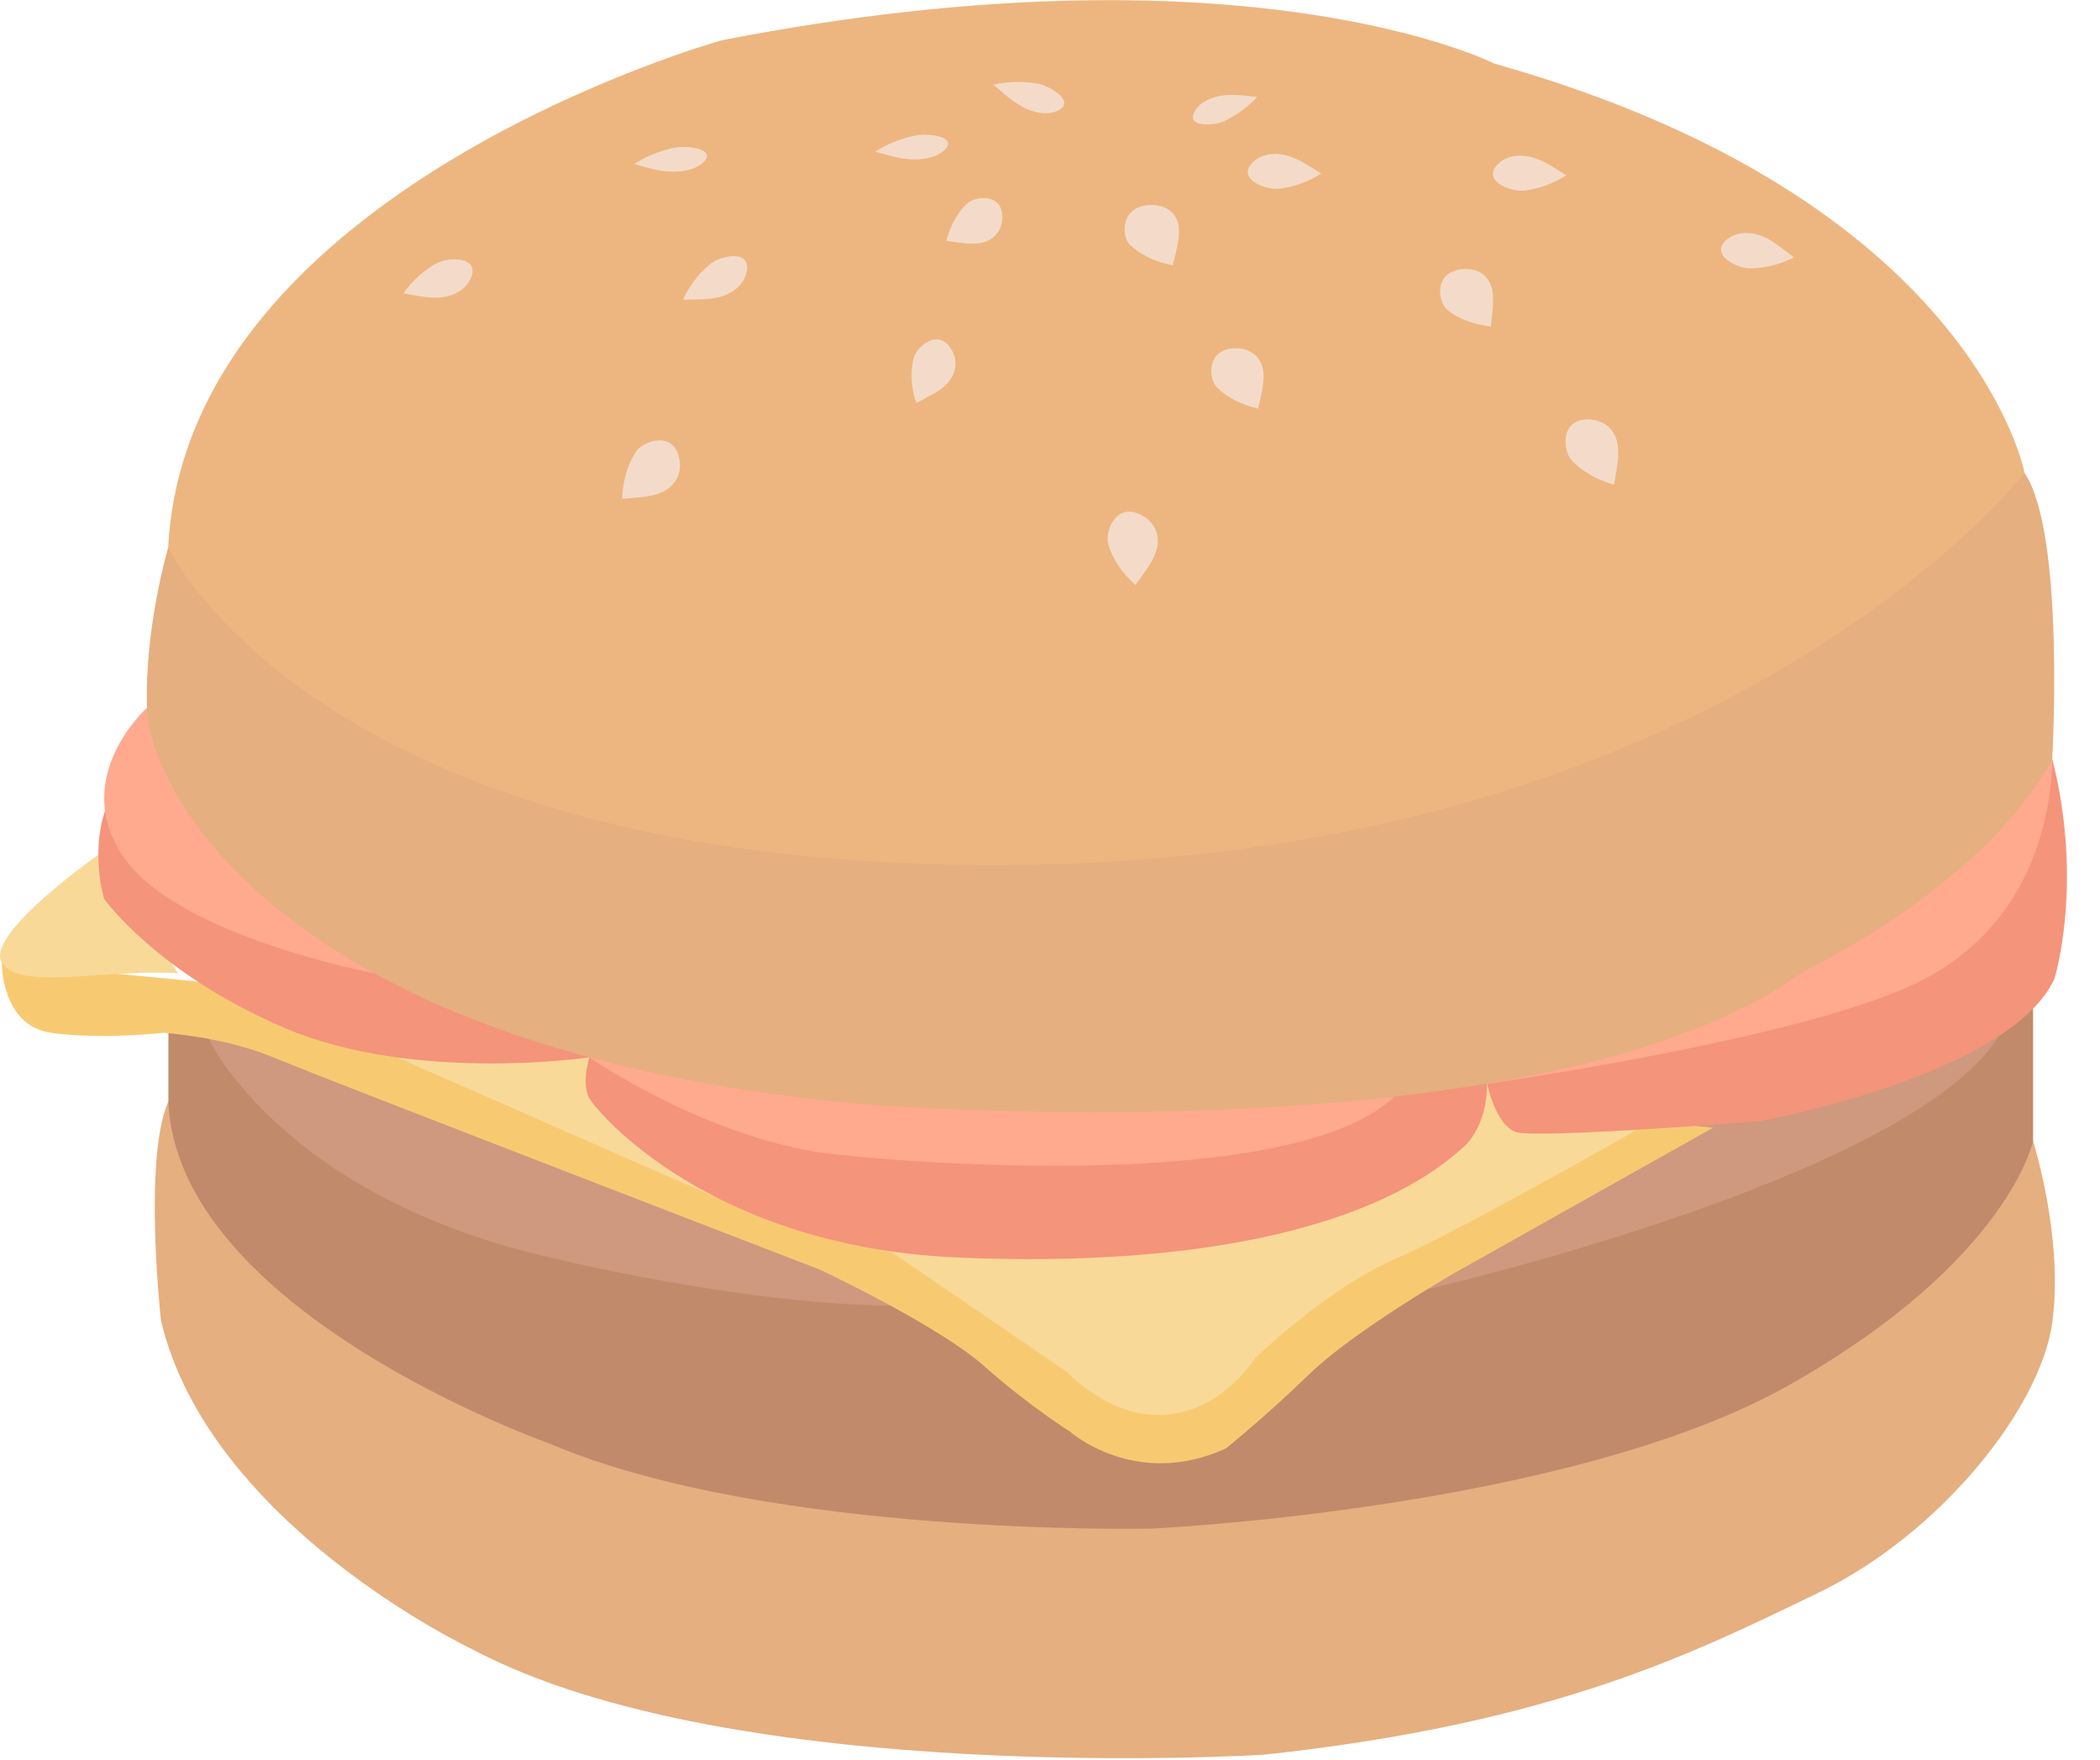 <svg width="37" height="31" viewBox="0 0 37 31" fill="none" xmlns="http://www.w3.org/2000/svg">
<g clip-path="url(#clip0_588_32815)">
<path d="M35.82 20.1C35.82 20.1 36.362 21.8 36.16 23.294C35.958 24.788 34.207 27.015 32.02 28.069C29.833 29.123 27.382 30.364 22.265 30.913C22.265 30.913 12.913 31.498 8.319 29.054C8.319 29.054 3.696 26.874 2.837 23.269C2.837 23.269 2.519 20.436 2.963 19.411L35.82 20.096V20.1Z" fill="#E5AF7F"/>
<path d="M35.821 17.765V20.1C35.821 20.1 35.384 22.219 31.519 24.402C27.653 26.586 20.298 26.929 20.298 26.929C20.298 26.929 13.563 27.084 9.683 25.431C9.683 25.431 3.129 23.125 2.967 19.415V18.195L35.824 17.765H35.821Z" fill="#C18A6B"/>
<path d="M3.678 18.303C3.678 18.303 4.984 21.118 9.82 22.183C9.82 22.183 13.069 22.973 15.685 23.002C15.685 23.002 8.759 17.69 3.678 18.303Z" fill="#CE997E"/>
<path d="M25.143 22.713C25.143 22.713 33.642 20.771 35.216 18.255L28.846 19.259L25.146 22.713H25.143Z" fill="#CE997E"/>
<path d="M0.033 16.96C0.033 16.96 0.015 18.069 0.903 18.195C1.791 18.321 2.877 18.195 2.877 18.195C2.877 18.195 3.946 18.263 4.815 18.628C5.685 18.992 14.452 22.37 14.452 22.37C14.452 22.37 16.531 23.349 17.332 24.06C18.133 24.771 18.844 25.215 18.844 25.215C18.844 25.215 19.999 26.247 21.598 25.518C21.598 25.518 22.309 24.947 23.074 24.204C23.839 23.46 25.597 22.443 25.597 22.443L30.184 19.866L0.033 16.96Z" fill="#F7CA72"/>
<path d="M1.737 15.056C1.737 15.056 -0.281 16.467 0.033 16.961C0.347 17.456 1.784 17.07 3.141 17.145L1.737 15.056Z" fill="#F9D998"/>
<path d="M6.994 18.628L12.642 21.107L10.383 18.628H6.994Z" fill="#F9D998"/>
<path d="M15.685 22.042L18.807 24.175C18.807 24.175 19.573 25.016 20.565 24.922C21.558 24.828 22.113 23.93 22.113 23.93C22.113 23.93 23.359 22.713 24.571 22.183C25.784 21.652 28.844 19.902 28.844 19.902L23.413 17.765L15.685 22.042Z" fill="#F9D998"/>
<path d="M10.384 18.628C10.384 18.628 7.295 19.082 5.028 18.115C2.762 17.148 1.834 15.834 1.834 15.834C1.834 15.834 1.596 15.055 1.849 14.29L10.381 18.628H10.384Z" fill="#F4947A"/>
<path d="M10.384 18.628C10.384 18.628 10.236 19.097 10.384 19.35C10.532 19.602 12.514 21.966 16.877 22.154C21.24 22.342 24.272 21.573 25.755 20.234C25.755 20.234 26.203 19.909 26.199 19.09L10.384 18.628Z" fill="#F4947A"/>
<path d="M26.203 19.094C26.203 19.094 26.348 19.816 26.705 19.942C27.062 20.068 31.007 19.751 31.007 19.751C31.007 19.751 35.417 18.949 36.197 17.242C36.197 17.242 36.717 15.582 36.161 13.377L26.203 19.094Z" fill="#F4947A"/>
<path d="M2.588 12.471C2.588 12.471 1.217 13.698 2.177 15.098C3.137 16.498 6.587 17.145 6.587 17.145L2.588 12.471Z" fill="#FFA98F"/>
<path d="M10.385 18.628C10.385 18.628 12.514 20.108 14.748 20.342C16.982 20.577 22.898 20.895 24.569 19.321L10.385 18.628Z" fill="#FFA98F"/>
<path d="M26.203 19.094C26.203 19.094 31.978 18.278 33.919 17.242C35.861 16.206 36.132 14.294 36.164 13.377L26.207 19.094H26.203Z" fill="#FFA98F"/>
<path d="M2.964 9.644C2.964 9.644 2.546 11.051 2.589 12.47C2.632 13.888 4.913 18.497 15.113 19.443C15.113 19.443 27.164 20.475 31.769 17.118C31.769 17.118 34.952 15.613 36.158 13.372C36.158 13.372 36.389 9.398 35.67 8.33L2.964 9.644Z" fill="#E5AF7F"/>
<path d="M12.718 0.709C12.718 0.709 3.291 3.332 2.963 9.645C2.963 9.645 5.67 15.412 18.045 15.235C30.421 15.058 35.672 8.335 35.672 8.335C35.672 8.335 34.77 3.498 26.328 1.12C26.328 1.12 21.983 -1.092 12.718 0.709Z" fill="#EDB680"/>
<path d="M20.007 10.308C19.772 10.099 19.606 9.853 19.527 9.593C19.455 9.355 19.682 8.799 20.158 9.102C20.389 9.25 20.44 9.496 20.371 9.709C20.303 9.922 20.14 10.113 20.003 10.308H20.007Z" fill="#F4DBC9"/>
<path d="M10.961 8.788C10.972 8.477 11.055 8.192 11.199 7.965C11.333 7.756 11.903 7.568 11.975 8.124C12.011 8.394 11.856 8.589 11.65 8.676C11.445 8.763 11.195 8.766 10.961 8.788Z" fill="#F4DBC9"/>
<path d="M16.672 4.244C16.74 3.984 16.863 3.76 17.029 3.594C17.181 3.443 17.701 3.392 17.657 3.876C17.636 4.111 17.466 4.248 17.278 4.28C17.09 4.313 16.878 4.269 16.675 4.244H16.672Z" fill="#F4DBC9"/>
<path d="M28.442 8.54C28.138 8.457 27.882 8.309 27.694 8.114C27.525 7.934 27.482 7.335 28.044 7.393C28.319 7.421 28.47 7.62 28.503 7.84C28.535 8.06 28.474 8.302 28.438 8.54H28.442Z" fill="#F4DBC9"/>
<path d="M31.61 4.534C31.372 4.656 31.112 4.721 30.845 4.729C30.603 4.736 30.084 4.472 30.448 4.202C30.625 4.072 30.87 4.083 31.069 4.169C31.267 4.256 31.433 4.404 31.607 4.534H31.61Z" fill="#F4DBC9"/>
<path d="M7.104 5.172C7.255 4.955 7.457 4.771 7.688 4.641C7.901 4.522 8.479 4.511 8.287 4.919C8.193 5.118 7.97 5.222 7.753 5.241C7.537 5.259 7.32 5.204 7.107 5.168L7.104 5.172Z" fill="#F4DBC9"/>
<path d="M12.033 5.281C12.142 5.04 12.307 4.823 12.51 4.653C12.697 4.498 13.264 4.379 13.148 4.819C13.094 5.032 12.892 5.177 12.683 5.231C12.473 5.285 12.25 5.274 12.033 5.281Z" fill="#F4DBC9"/>
<path d="M11.172 2.889C11.374 2.759 11.612 2.661 11.865 2.607C12.099 2.553 12.662 2.622 12.377 2.874C12.237 2.997 11.995 3.037 11.782 3.022C11.569 3.008 11.37 2.943 11.172 2.889Z" fill="#F4DBC9"/>
<path d="M15.42 2.672C15.622 2.542 15.86 2.445 16.113 2.391C16.348 2.337 16.91 2.405 16.625 2.658C16.485 2.781 16.243 2.82 16.03 2.806C15.817 2.791 15.618 2.726 15.42 2.672Z" fill="#F4DBC9"/>
<path d="M17.502 1.491C17.744 1.437 18.004 1.43 18.264 1.47C18.502 1.506 18.989 1.809 18.614 1.96C18.433 2.036 18.191 1.982 18.004 1.877C17.816 1.773 17.664 1.628 17.502 1.491Z" fill="#F4DBC9"/>
<path d="M27.597 3.087C27.373 3.232 27.12 3.326 26.857 3.358C26.615 3.387 26.074 3.178 26.41 2.874C26.572 2.726 26.817 2.716 27.027 2.781C27.236 2.846 27.413 2.975 27.601 3.091L27.597 3.087Z" fill="#F4DBC9"/>
<path d="M23.28 3.057C23.056 3.198 22.804 3.292 22.54 3.324C22.299 3.353 21.757 3.147 22.089 2.844C22.252 2.696 22.497 2.685 22.706 2.75C22.916 2.815 23.093 2.945 23.28 3.057Z" fill="#F4DBC9"/>
<path d="M22.167 7.198C21.868 7.129 21.619 7.003 21.442 6.826C21.28 6.664 21.258 6.101 21.817 6.137C22.088 6.155 22.232 6.335 22.258 6.541C22.283 6.747 22.214 6.978 22.167 7.198Z" fill="#F4DBC9"/>
<path d="M22.149 1.708C21.998 1.878 21.803 2.018 21.586 2.127C21.388 2.224 20.861 2.253 21.063 1.939C21.16 1.787 21.37 1.701 21.568 1.679C21.767 1.657 21.958 1.69 22.149 1.708Z" fill="#F4DBC9"/>
<path d="M20.659 4.673C20.349 4.612 20.093 4.489 19.912 4.316C19.746 4.157 19.739 3.591 20.32 3.612C20.601 3.623 20.749 3.804 20.771 4.009C20.793 4.215 20.713 4.45 20.663 4.673H20.659Z" fill="#F4DBC9"/>
<path d="M16.142 7.1C16.055 6.837 16.037 6.57 16.091 6.328C16.138 6.108 16.553 5.747 16.78 6.187C16.892 6.4 16.82 6.62 16.68 6.765C16.539 6.909 16.333 6.999 16.142 7.1Z" fill="#F4DBC9"/>
<path d="M26.269 5.753C25.965 5.717 25.702 5.62 25.507 5.465C25.327 5.32 25.247 4.765 25.807 4.739C26.077 4.728 26.24 4.891 26.287 5.089C26.334 5.288 26.287 5.526 26.269 5.753Z" fill="#F4DBC9"/>
</g>
<defs>
<clipPath id="clip0_588_32815">
<rect width="36.416" height="30.977" fill="white"/>
</clipPath>
</defs>
</svg>

